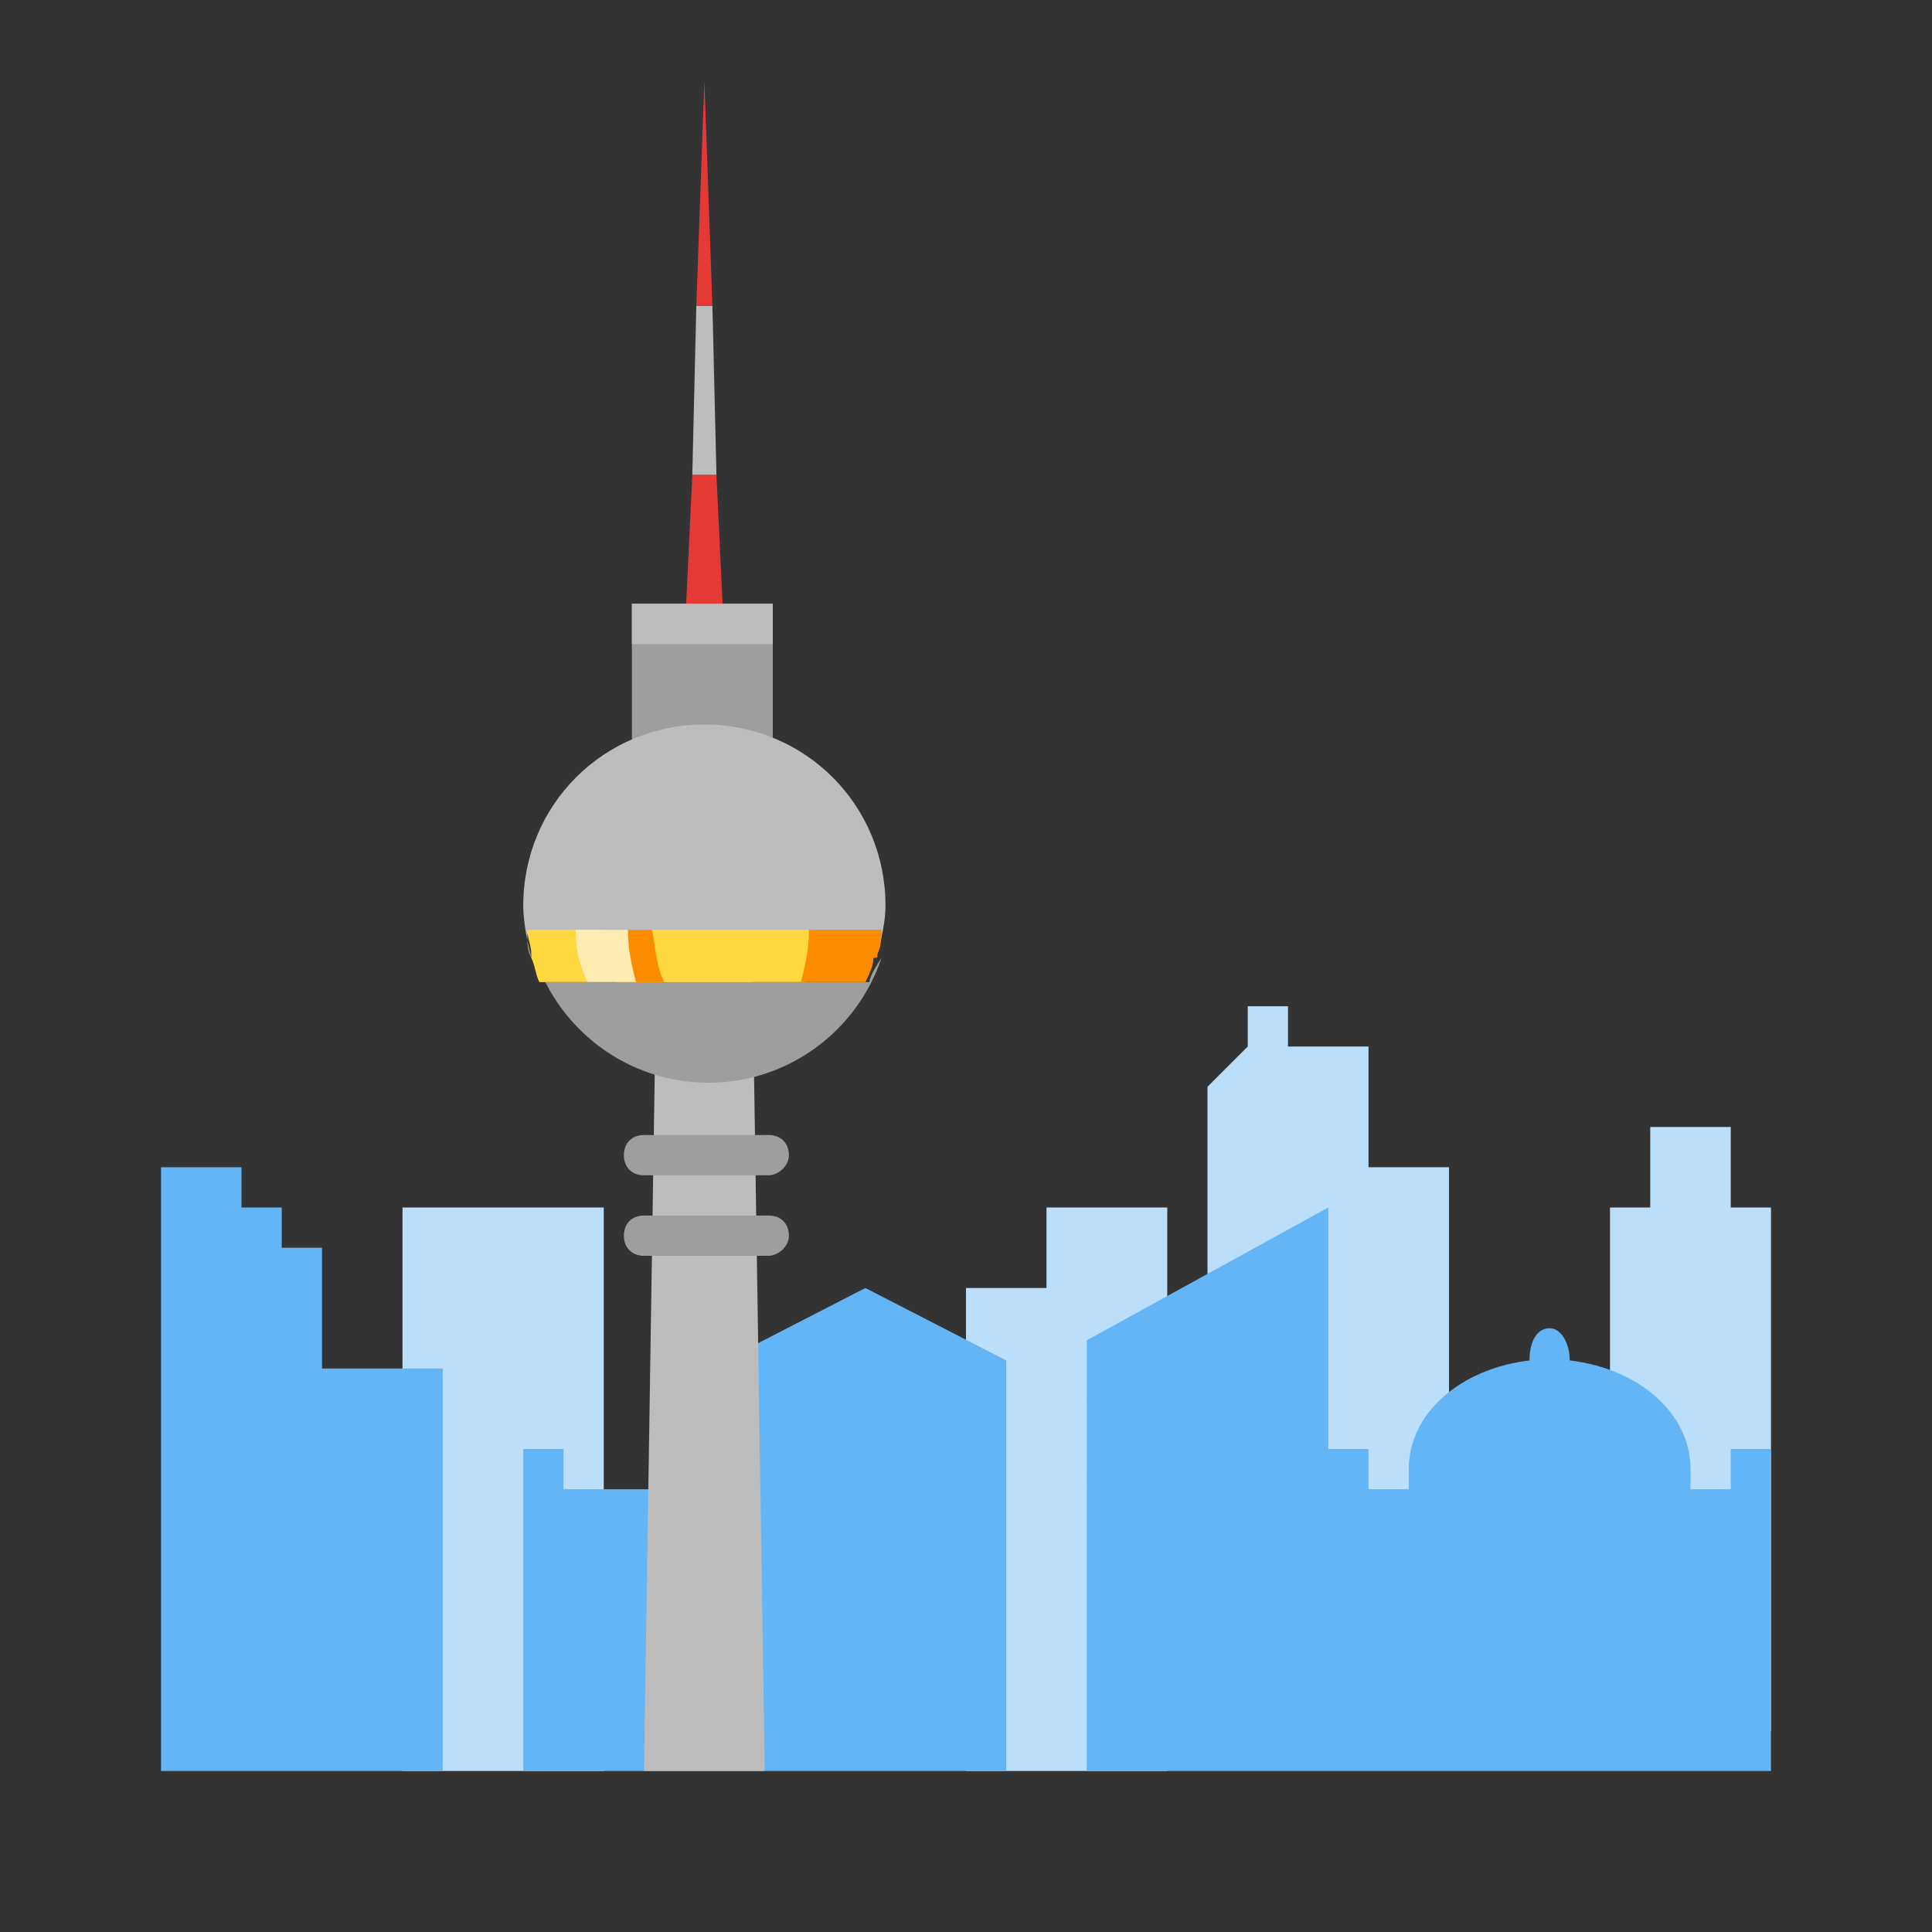 <?xml version="1.0" encoding="utf-8"?>
<!-- Generator: Adobe Illustrator 20.1.0, SVG Export Plug-In . SVG Version: 6.00 Build 0)  -->
<svg version="1.1"  xmlns="http://www.w3.org/2000/svg" xmlns:xlink="http://www.w3.org/1999/xlink" x="0px" y="0px"
	 viewBox="0 0 48 48" enable-background="new 0 0 48 48" xml:space="preserve">
<rect x="0" y="0" width="48" height="48" fill="#333333" stroke="none"/>
<polygon fill="#BBDEFB" points="26,30 26,32 24,32 24,44 29,44 29,30 "/>
<polygon fill="#BBDEFB" points="43,30 43,28 41,28 41,30 40,30 40,43 44,43 44,30 "/>
<rect x="10" y="30" fill="#BBDEFB" width="5" height="14"/>
<polygon fill="#BBDEFB" points="34,29 34,26 32,26 32,25 31,25 31,26 30,27 30,41 36,41 36,29 "/>
<polygon fill="#64B5F6" points="8,34 8,31 7,31 7,30 6,30 6,29 4,29 4,44 11,44 11,34 "/>
<polygon fill="#64B5F6" points="21.5,32 18,33.8 18,37 14,37 14,36 13,36 13,37 13,44 25,44 25,33.8 "/>
<path fill="#64B5F6" d="M43,36v1h-1v-0.5c0-1.4-1.3-2.5-3-2.7c0,0,0,0,0,0c0-0.4-0.2-0.8-0.5-0.8S38,33.3,38,33.8c0,0,0,0,0,0
	c-1.7,0.2-3,1.3-3,2.7V37h-1v-1h-1v-6l-6,3.3V44h17v-7v-1H43z"/>
<polygon fill="#BDBDBD" points="19,44 16,44 16.4,18 18.6,18 "/>
<polygon fill="#BDBDBD" points="17.3,7.6 17.2,11.8 17.8,11.8 17.7,7.6 "/>
<polygon fill="#E53935" points="17,16 18,16 17.8,11.8 17.2,11.8 "/>
<polygon fill="#E53935" points="17.5,2 17.3,7.6 17.7,7.6 "/>
<rect x="15.7" y="15" fill="#9E9E9E" width="3.5" height="4"/>
<rect x="15.7" y="15" fill="#BDBDBD" width="3.5" height="1"/>
<path fill="#9E9E9E" d="M21.6,24.4h-8.1c-0.1-0.2-0.2-0.4-0.2-0.6c0.6,1.8,2.3,3.1,4.3,3.1c2,0,3.7-1.3,4.3-3.1
	C21.7,24.1,21.6,24.3,21.6,24.4z"/>
<path fill="#BDBDBD" d="M21.9,23.1c0,0.2-0.1,0.4-0.1,0.6c0.1-0.4,0.2-0.8,0.2-1.2c0-2.5-2-4.5-4.5-4.5S13,20,13,22.5
	c0,0.4,0.1,0.9,0.2,1.3c-0.1-0.2-0.1-0.4-0.1-0.6H21.9z"/>
<path fill="#9E9E9E" d="M19.1,29.2h-3.1c-0.3,0-0.5-0.2-0.5-0.5l0,0c0-0.3,0.2-0.5,0.5-0.5h3.1c0.3,0,0.5,0.2,0.5,0.5l0,0
	C19.6,29,19.3,29.2,19.1,29.2z"/>
<path fill="#9E9E9E" d="M19.1,31.2h-3.1c-0.3,0-0.5-0.2-0.5-0.5l0,0c0-0.3,0.2-0.5,0.5-0.5h3.1c0.3,0,0.5,0.2,0.5,0.5l0,0
	C19.6,31,19.3,31.2,19.1,31.2z"/>
<path fill="#FFD740" d="M15.8,24.4h4.2c0.1-0.4,0.2-0.8,0.2-1.3h-4.6C15.6,23.6,15.7,24,15.8,24.4z"/>
<path fill="#FB8C00" d="M16.2,23.1H15c0,0.5,0.1,0.9,0.3,1.3h1.2C16.3,24,16.3,23.6,16.2,23.1z"/>
<path fill="#FFD740" d="M13.1,23.1c0,0.2,0.1,0.4,0.1,0.6c0,0,0,0.1,0,0.1c0.1,0.2,0.1,0.4,0.2,0.6h1.2c-0.1-0.4-0.2-0.8-0.3-1.3
	H13.1z"/>
<path fill="#FFECB3" d="M15.6,23.1h-1.3c0,0.5,0.1,0.9,0.3,1.3h1.2C15.7,24,15.6,23.6,15.6,23.1z"/>
<path fill="#FB8C00" d="M21.8,23.7c0.1-0.2,0.1-0.4,0.1-0.6h-1.8c0,0.5-0.1,0.9-0.2,1.3h1.6c0.1-0.2,0.2-0.4,0.2-0.6
	C21.8,23.8,21.8,23.8,21.8,23.7C21.8,23.8,21.8,23.8,21.8,23.7z"/>
</svg>
